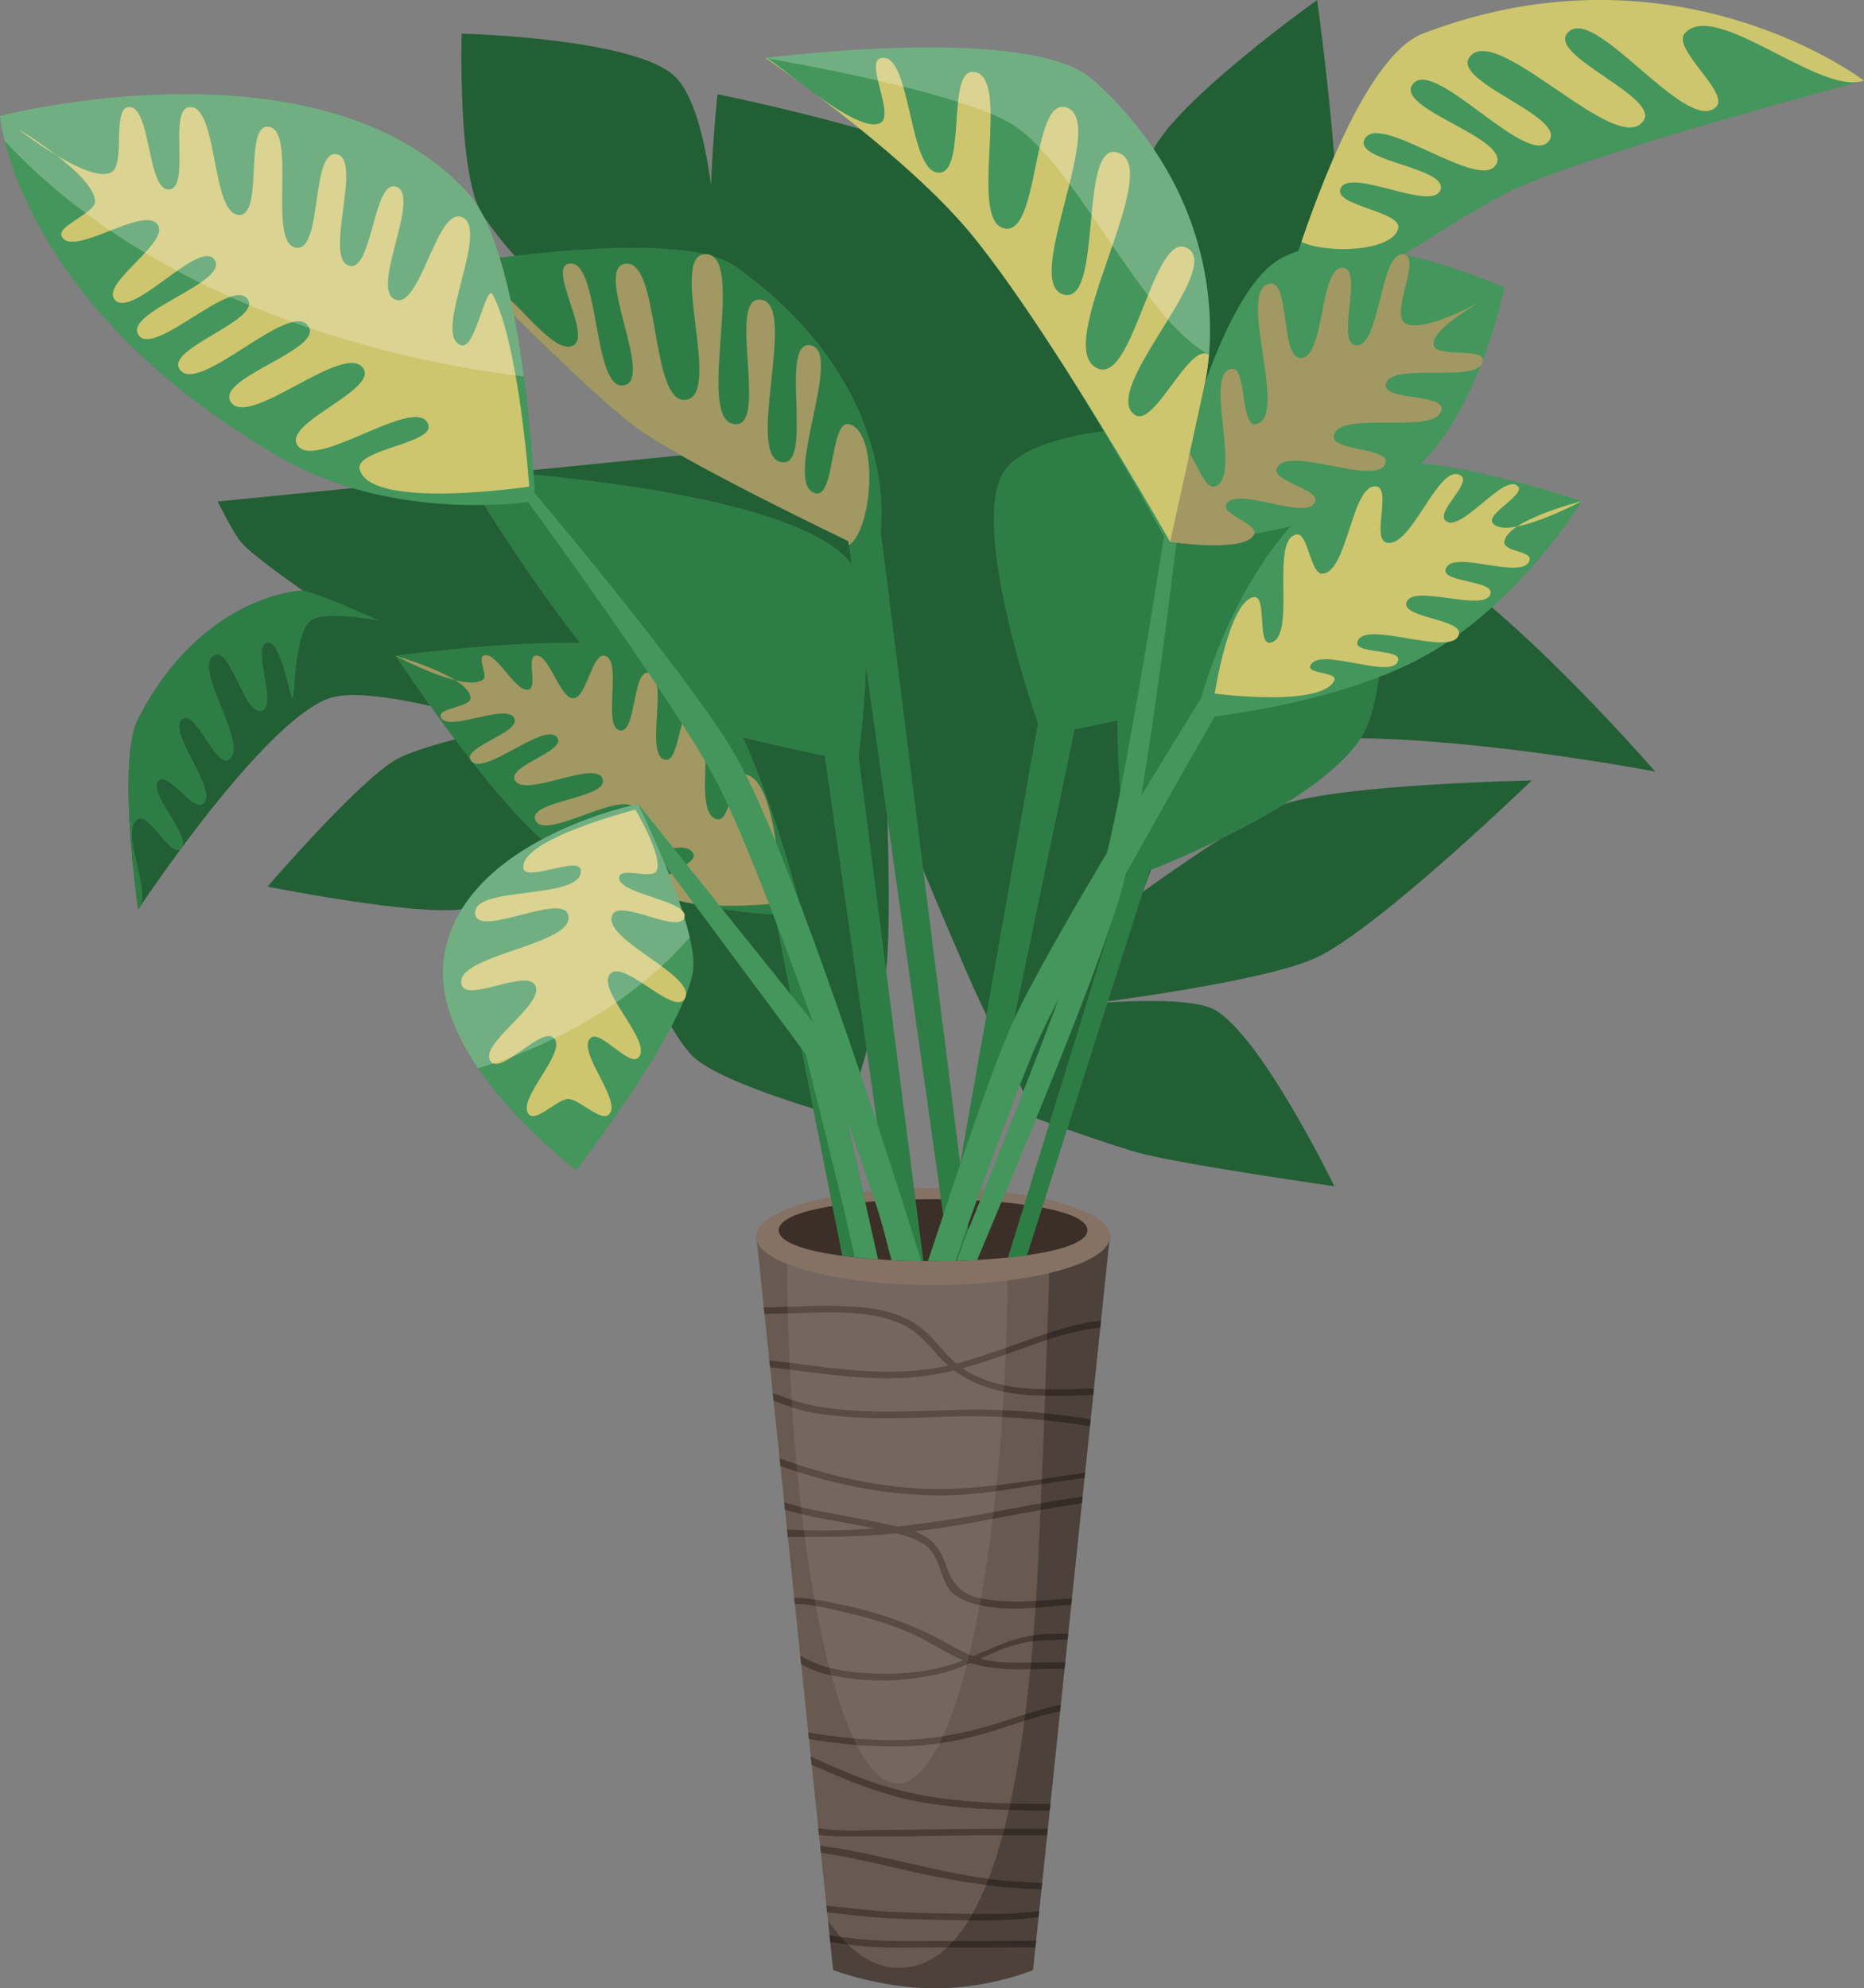 <?xml version="1.0" encoding="UTF-8"?>
<svg id="a" data-name="Lager 1" xmlns="http://www.w3.org/2000/svg" viewBox="0 0 539.6 575.52">
  <rect x="0" y="0" width="539.6" height="575.52" fill="#808080" stroke="none"/>
  <defs>
    <style>
      .b {
        fill: #857265;
      }

      .c {
        fill: #695a51;
      }

      .d {
        fill: #44965c;
      }

      .e {
        fill: #3b2f27;
      }

      .f {
        fill: #cec56f;
      }

      .g {
        fill: #235f35;
      }

      .h {
        opacity: .24;
      }

      .h, .i {
        fill: #fff;
      }

      .j {
        fill: #b3bc78;
      }

      .k {
        fill: #2f7d46;
      }

      .i {
        opacity: .08;
      }

      .l {
        fill: #4a3d35;
      }

      .m {
        fill: #a19863;
      }

      .n {
        fill: #010101;
        opacity: .27;
      }
    </style>
  </defs>
  <path class="c" d="m321.33,357.48l-22.28,212.76s-12.5,5.29-28.32,5.29-29.56-5.29-29.56-5.29l-.84-8.09-.2-1.95-.44-4.26-20.78-198.46h102.44Z"/>
  <path class="l" d="m316.69,401.89l-.2,1.88c-14.09.5-29.01,1.35-40.27-7.09-.6-.43-1.17-.9-1.74-1.4-1.11-.96-2.19-2.03-3.22-3.22-3.13-3.61-6.49-7.32-11.02-9.16-5.48-2.22-11.48-2.88-17.35-3-6.75-.14-13.47.31-20.22.4-.46,0-.92,0-1.38,0l-.2-1.86c.22,0,.44,0,.66,0,6.72-.09,13.46-.6,20.19-.45,9.57.2,19.79,1.16,26.89,8.3,2.73,2.76,5.06,5.92,8.01,8.43.56.48,1.14.93,1.75,1.35.3.21.61.41.93.6,4.77,2.89,10.18,4.44,15.7,5.03,7.15.76,14.3.43,21.46.19Z"/>
  <path class="l" d="m318.74,382.23l-.2,2.01c-4.93.65-9.83,1.69-14.73,3.33-8.37,2.81-16.66,6.19-25.21,8.5-.79.21-1.58.42-2.37.61-1.21.3-2.42.57-3.63.81-16.74,3.34-33.13.19-49.68-1.74l-.21-2c17.31,1.97,34.42,5.4,51.79,1.52.78-.17,1.57-.36,2.36-.56.09-.03.18-.04.26-.07,10.61-2.82,20.69-7.26,31.24-10.31,3.44-.99,6.91-1.66,10.4-2.11Z"/>
  <path class="l" d="m315.75,410.8l-.21,2.03c-13.5-2.16-27.04-3.23-41.01-2.78-10.38.34-20.88.93-31.24-.12-4.54-.46-9.3-.97-13.65-2.43-1.93-.65-3.81-1.39-5.72-2.08l-.24-2.21c2.31.83,4.59,1.75,6.97,2.46,5.29,1.57,10.83,2.29,16.33,2.62,10.42.62,20.83.04,31.25-.22,12.74-.32,25.16.76,37.52,2.74Z"/>
  <path class="l" d="m314.13,426.26l-.16,1.51c-3.4.45-6.81.94-10.2,1.47-10.51,1.61-21.08,3.68-31.75,3.63-15.83-.06-31.3-3.29-46.12-8.52l-.24-2.24c16.04,5.83,32.99,9.47,50.05,8.81,12.93-.49,25.64-2.82,38.43-4.66Z"/>
  <path class="l" d="m313.4,433.19l-.2,1.95c-10.19,1.46-20.28,3.46-30.44,5.37-5.95,1.12-11.94,2.04-17.96,2.74-1.76.21-3.53.4-5.3.56h0c-7.09.67-14.21,1.04-21.34,1.04-3.23,0-6.64.05-10.11.03l-.22-2.13c5.85.25,11.7.31,17.55.1,2.59-.09,5.17-.24,7.73-.43h0c2.24-.15,4.47-.36,6.69-.59h0c11.36-1.17,22.57-3.12,33.87-5.29,6.53-1.25,13.11-2.42,19.72-3.35Z"/>
  <path class="l" d="m310.32,462.63l-.2,1.89c-9.08.61-18.48,2.1-27.29-.08-3.93-.98-7.68-2.61-9.32-6.58-1.61-3.89-2.34-8.58-6.21-10.98-2.39-1.47-5.06-2.37-7.8-3.06h0c-2.12-.54-4.29-.94-6.38-1.4h0c-.15-.02-.31-.06-.46-.09-4.58-.99-9.2-1.73-13.8-2.62-3.85-.75-7.8-1.56-11.63-2.71l-.23-2.17c5,1.63,10.29,2.6,15.3,3.52,4.5.82,8.99,1.67,13.45,2.65,1.32.29,2.69.55,4.06.85h0c1.7.37,3.39.81,5,1.42,1.04.39,2.03.86,2.97,1.44,3.38,2.09,4.91,4.89,6.17,8.6,1.76,5.17,4.25,8.17,9.91,9.32,8.72,1.78,17.63.57,26.47.02Z"/>
  <path class="l" d="m308.38,481.14l-.2,1.89h-1.27c-8.68,0-17.67.98-25.97-1.67h0c-.71-.22-1.43-.48-2.14-.77-.73-.3-1.46-.62-2.18-.99-5.06-2.56-9.72-5.63-15.02-7.74-4.81-1.91-9.74-3.46-14.78-4.64-4.7-1.1-11-2.9-16.76-2.99l-.19-1.77c4.54.02,9.3,1.09,13.24,1.9,10.33,2.1,20.2,5.39,29.47,10.46,3.14,1.72,6.04,3.38,9.16,4.55h0c.67.26,1.35.49,2.05.69,1.63.49,3.35.83,5.22.98,5.6.43,11.21.08,16.82.08h2.54Z"/>
  <path class="l" d="m307.09,493.48l-.2,1.85c-6.46,1.27-12.69,3.57-19.04,5.58-8.87,2.82-17.95,4.47-27.27,4.6-8.89.14-17.69-.71-26.42-2.12l-.2-1.93c9.52,1.62,19.13,2.54,28.78,2.12,10.28-.45,19.83-2.66,29.55-5.92,4.9-1.63,9.79-3.21,14.8-4.18Z"/>
  <path class="l" d="m304.09,522.13l-.2,1.94c-4.04,0-8.08-.03-12.12-.17-11.24-.37-22.81-1.13-33.69-4.23-7.97-2.27-15.57-5.51-23.13-8.84l-.25-2.37c7.97,3.56,15.97,7.14,24.39,9.4,11.35,3.02,23.2,3.95,34.9,4.2,3.36.08,6.73.09,10.09.08Z"/>
  <path class="l" d="m294.13,544.63c2.52.16,5.05.28,7.57.37l-.2,1.93c-.99-.04-1.98-.09-2.97-.14-13.25-.67-25.88-2.98-38.78-6-7.34-1.72-14.69-3.43-22.13-4.49l-.22-2.07c19.01,2.49,37.51,9.18,56.73,10.39Z"/>
  <path class="l" d="m300.84,553.15l-.19,1.77c-8.26,1.17-16.67.99-24.99.85-9.16-.16-18.21-.26-27.33-1.24-2.98-.32-5.94-.67-8.91-.99h0s-.2-1.95-.2-1.95c3.77.4,7.54.83,11.31,1.21,9.12.92,18.2.97,27.35,1.11,7.58.12,15.38.26,22.95-.76Z"/>
  <path class="l" d="m303.33,529.36l-.2,1.9h-1.7c-8.13,0-16.26-.07-24.39.04-8.69.11-17.38.37-26.07.26-4.45-.06-9.3.19-13.9-.43l-.21-1.99c6.35,1.16,13.52.56,19.6.54,8.15-.02,16.29-.26,24.44-.31,7.47-.03,14.95-.03,22.44-.02Z"/>
  <path class="l" d="m309.25,472.87l-.18,1.72c-3.35.03-6.69.16-10.01.49-5.43.54-10.33,2.77-15.25,4.99-.95.43-1.91.87-2.86,1.28h0c-2.83,1.24-5.68,2.37-8.68,3.06-8.81,2.05-18.1,2.62-27.07,1.3-4.02-.59-8.03-1.28-11.67-3.17-.54-.28-1.08-.57-1.62-.87l-.26-2.45c.95.52,1.91,1.03,2.88,1.5,4.4,2.11,9.2,3,14.04,3.42,9.65.84,19.87.3,29.03-3.11.41-.15.81-.31,1.2-.46,1-.39,1.97-.8,2.94-1.21h0c6.89-2.91,13.18-6.08,21.06-6.38,2.15-.09,4.28-.13,6.43-.14Z"/>
  <path class="l" d="m299.94,561.75l-.2,1.9c-9.03.03-18.05.06-27.08.05-8.21,0-16.55.38-24.73-.55-2.54-.3-5.07-.65-7.6-1l-.2-1.95c2.8.37,5.6.76,8.42,1.05,8.2.84,16.5.56,24.73.56,8.88,0,17.77-.02,26.67-.06Z"/>
  <path class="n" d="m321.33,357.48l-22.28,212.76s-12.5,5.29-28.32,5.29-29.56-5.29-29.56-5.29l-.84-8.09-.2-1.95-.44-4.26c4.48,6.49,10.75,12.73,18.5,13.52,28.56,2.9,38.28-53.19,41.76-106.99,1.69-26.21,4.15-104.99,4.15-104.99h17.24Z"/>
  <path class="b" d="m321.33,357.91c0,5.63-12.13,10.5-29.63,12.73-6.56.84-13.88,1.31-21.59,1.31-17.56,0-33.05-2.43-42.27-6.11-5.65-2.25-8.94-4.99-8.94-7.93s3.33-5.69,9.01-7.96c9.23-3.68,24.69-6.08,42.21-6.08,7.68,0,14.95.46,21.49,1.29,17.55,2.23,29.73,7.1,29.73,12.75Z"/>
  <path class="e" d="m314.8,356.09c0,11.83-89.37,12.02-89.37,0s89.37-11.92,89.37,0c0,2.75,0-2.38,0,0Z"/>
  <path class="g" d="m381.29,277.08c-14.89,7.1-63.79,13.18-66.28,13.5,1.86-.18,28.9-2.63,36.63,1.71,13.46,7.54,34.65,51.07,34.65,51.07,0,0-41.82-5.96-55.47-9.36-7.89-1.97-30.84-10.28-30.84-10.28,0,0-13.92-28.41-18.24-38.02-6.67-14.79-25.24-59.79-25.24-59.79,0,0,1.77,41.26,0,54.86-1.44,11.02-11.4,42.95-11.4,42.95,0,0-35.7-9.57-44.35-17.8-11.73-11.14-27.14-58.72-27.14-58.72,0,0-29.29,14.59-39.95,16.01-14.03,1.87-56.21-6.57-56.21-6.57,0,0,25.83-30.07,37.06-36.7,7.29-4.31,32.48-9.57,32.48-9.57,0,0-39.32-12.61-51.66-8.27-11.98,4.21-30.21,26.44-42.42,42.88-.22.3-.43.59-.65.87h0c-5.66,7.66-9.94,13.92-11.55,16.32-.41.61-.65.97-.69,1.04h0s-6.32-42.9,0-55.16c18.72-36.35,47.66-37.11,47.66-37.11,0,0-14.15-9.68-17.87-13.96-2.24-2.58-6.81-11.82-6.81-11.82l180.43-17.97s-30.32-25.54-35.09-37.45c-5.81-14.49-.63-62.47-.63-62.47,0,0,52.6,10.75,67.66,19.92,17.12,10.42,55.47,57.87,55.47,57.87,0,0-3.68-47.38,2.81-61.28C340.47,29.11,381.29,0,381.29,0c0,0,9.89,70.33,5,93.13-4.6,21.4-40.16,77.79-40.16,77.79,0,0,41.87-17.28,55.88-13.96,24.76,5.87,77.16,66.39,77.16,66.39,0,0-99.89-19.35-127.53-3.42-9.43,5.43-20.82,38.24-20.82,38.24,0,0,29.62-21.6,41.07-25.46,17.02-5.74,71.53-6.81,71.53-6.81,0,0-43.97,42.51-62.13,51.18Z"/>
  <path class="g" d="m208.32,106.75s-43.85-6.81-68.73-44.81c-7.19-10.99-5.94-52.21-5.94-52.21,0,0,51.2,1.26,62.09,12.77,14.64,15.47,12.57,84.26,12.57,84.26Z"/>
  <path class="k" d="m267.31,365.02c-.19,0-.46,0-.65,0-2.46-.03-4.77-.07-7.1-.19l-2.33-16.34-18.47-129.72s-43.48-8.33-55.32-16.6c-17.01-11.87-49.79-66.39-49.79-66.39,0,0,93.94,4.56,112.35,26.81,8.95,10.83,2.55,56.17,2.55,56.17l16.59,129.42,2.17,16.84Z"/>
  <path class="k" d="m395.36,211.1c-9.99,20.77-62.56,40.84-62.56,40.84l-31.42,98.61-4.09,12.83c-1.74.26-3.59.49-5.52.68l4.43-14.34,25.54-82.64s0-.03,0-.03l3.52-11.38s.02-.05.02-.08l1.07-3.47s0,0,0-.02h0s.05-.16.05-.16c0,0-.03-.2-.08-.6v-.02c-.19-1.6-.72-6.16-1.28-12.28-.27-2.99-.55-6.35-.79-9.91-1.13-16.41-1.61-37.18,2.15-46.13,1.55-3.69,4.4-7.98,8.11-12.59h0c1.57-1.96,3.29-3.97,5.13-6.01,21.58-23.95,59.53-52.9,59.53-52.9,0,0,6.36,78.39-3.83,99.58Z"/>
  <path class="k" d="m254.15,364.52c-2.31-.17-4.63-.34-6.73-.58-1.28-.14-2.41-.27-3.6-.43l-2.64-13.36-16.88-85.43s-39.58-1.28-64.14-19.03c-16.62-12.02-45.65-55.86-45.65-55.86,0,0,68.22-9.8,86.17,2.13,15.23,10.11,30,66.68,30,66.68l20.01,90.33,3.46,15.56Z"/>
  <path class="k" d="m300.47,209.4s-20.77-58.98-9.37-73.62c14.73-18.92,95.19-11.58,95.19-11.58,0,0-2.82,53.04-13.91,65.62-10.73,12.16-61.28,21.28-61.28,21.28l-28.51,136.35-7.23,4.07,25.11-142.13Z"/>
  <path class="k" d="m281.31,364.76c-1.58.08-5.96.21-6.46.22l-1.8-13.29-.5-3.57-26.79-190.26-.17-1.23s-46.84-22.38-60.85-32.44c-10.6-7.6-33.72-30.49-44.84-41.68-3.82-3.85-6.22-6.32-6.22-6.32,0,0,47.35-7.97,70.47-2.62h.02c.71.16,1.4.34,2.05.53,2.65.76,4.89,1.73,6.61,2.95,48.5,34.47,42.12,76.6,42.12,76.6l23.03,183.34,1.42,11.3.79,6.29.16,1.31h0s.97,8.87.97,8.87Z"/>
  <path class="d" d="m539.6,23.34s-.04.02-.06.02c-.14.03-.58.15-1.27.33,0,0-.02,0-.03,0-10.39,2.76-77.77,20.83-99.93,31.13-18.86,8.76-69.83,44.55-70.63,45.1.1-.42,3.51-13.64,9.06-29.87,8.25-24.15,21.26-54.99,35.19-60.33,73.19-28.09,127.67,13.62,127.67,13.62Z"/>
  <path class="d" d="m346.12,208.03s11.34-52.77,47.94-72.25c14.23-7.58,63.83,9.27,63.83,9.27,0,0-17.87,29.79-45.96,45.11-26.22,14.3-65.81,17.87-65.81,17.87Z"/>
  <path class="d" d="m435.48,83.2s-7.73,39.82-28.94,55.04c-26.1,18.72-68.66,18.72-68.66,18.72,0,0-.33-.61-.95-1.74-3.33-6.1-15.06-27.32-28.96-49.28-.04-.07-.09-.14-.14-.21-7.67-12.1-15.99-24.43-23.92-34.54-.74-.94-1.46-1.86-2.18-2.74-11.93-14.72-31.87-30.82-45.51-41.06-.05-.04-.09-.07-.14-.1-1.24-.94-2.44-1.82-3.57-2.65-.03,0-.04-.03-.06-.04-.2-.14-.39-.29-.59-.43-6.22-4.56-10.32-7.34-10.32-7.34,0,0,.06,0,.19-.02.49-.07,1.92-.25,4.12-.49,16.4-1.84,74.86-7.25,90.46,6.76,33.11,29.75,34.95,63.82,33.66,79.6-.43,5.18-1.2,8.37-1.3,8.82.14-.43,1.13-3.42,2.77-7.56.07-.17.14-.35.21-.53,3.31-8.22,9.09-20.53,16.01-26.43,2.91-2.49,6.57-4.04,10.68-4.89,22.12-4.61,57.13,11.13,57.13,11.13Z"/>
  <path class="d" d="m341.29,151s-.6,5.23-1.63,13.41c-1.99,16.14-5.58,43.81-9.28,65.82-1.36,8.08-2.73,15.4-4.04,21.1-.11.49-.22.97-.34,1.43h0c-.24,1.01-.48,1.96-.71,2.83,0,.03,0,.05-.02.08-.86,3.21-2.07,7.07-3.53,11.41-7.83,23.22-23.03,59.99-32.27,81.88-3.07,7.27-5.31,12.79-6.58,15.72-.42.02-1.17.06-1.58.08-1.58.08-2.66.11-4.3.16.87-2.12,1.76-5.12,3.33-9.02h0c.91-2.24,1.91-4.72,2.99-7.4h0c6.39-15.88,15.53-38.93,23.19-59.53h0c5.5-14.78,10.23-28.3,12.64-37.02.43-1.58.89-3.35,1.36-5.3,1.18-4.91,2.45-10.9,3.75-17.5,3.63-18.38,7.48-41.43,10.26-58.73,2.37-14.71,3.95-25.28,3.95-25.28l2.81,5.86Z"/>
  <path class="d" d="m351.64,207.39s-12.39,21.52-25.27,44.72c0,0,0,0,0,.02-.11.22-.23.43-.36.64h0c-7.03,12.72-14.18,25.86-19.48,36.2h0c-2.26,4.43-4.2,8.32-5.63,11.46-4.47,9.75-12.61,31.74-18.5,48.03-.78,2.16-1.52,4.22-2.21,6.15-1.58,4.41-2.76,7.94-3.61,10.33-.49.02-1.22.05-1.72.06-1.58.03-5.76.06-6.24.05.94-2.88,2.53-7.55,4.44-13.33.38-1.14.77-2.32,1.18-3.54,1.17-3.5,2.43-7.28,3.74-11.16,5.36-15.8,11.63-33.41,15.6-41.99,4.99-10.76,16.09-30.1,26.96-48.36,1.53-2.56,3.05-5.11,4.55-7.59,1.81-3.02,3.6-5.98,5.32-8.82,9.67-15.94,17.29-28.15,17.29-28.15l3.96,5.3Z"/>
  <path class="f" d="m351.64,200.77s4.16-26.95,11.36-27.94c3.84-.53.85,13.8,4.68,13.21,7.97-1.24-.29-29.99,7.66-31.34,3.34-.57,3.99,11.37,7.38,11.35,7.45-.05,8.59-26.71,15.89-25.21,4,.82-1.31,14.8,2.55,16.13,7.29,2.52,15.29-23.53,21.73-19.29,3.27,2.15-7.32,10.42-4.42,13.05,4.3,3.9,17.26-14.34,20.99-9.89,2.06,2.45-9.18,7.81-7.38,10.46,3.73,5.49,25.81-6.24,25.81-6.24,0,0-22.11,5.58-22.41,11.92-.13,2.7,8.01,2.5,7.33,5.12-1.64,6.32-23.04-3.58-24.35,2.82-.74,3.6,13.71,3.16,13.05,6.77-1.1,6.04-23.13-3.14-24.4,2.87-.91,4.33,16.23,4.67,15.25,8.98-1.64,7.2-28.28-4.79-29.43,2.5-.5,3.17,12.37,1.8,11.84,4.97-1.05,6.29-23.09-4.22-25.46,1.7-.95,2.39,8,1.8,6.98,4.17-3.42,7.96-34.64,3.89-34.64,3.89Z"/>
  <path class="m" d="m338.74,156.87s-4.06-25.54,2.55-27.71c3.71-1.22,6.62,12.79,10.35,11.67,8.25-2.47-3.57-32.98,4.97-34.08,4.32-.56,2.5,16.7,6.81,16.05,10.13-1.52-5.88-39.29,4.25-40.73,5.76-.82,2.98,21.39,8.8,21.56,7.23.21,5.33-27.17,12.48-26.1,5.61.83-2.18,21.44,3.4,22.41,7.36,1.28,6.97-28.11,14.21-26.28,4.79,1.21-3.94,16.78,0,19.75,4.83,3.64,23.24-6.69,23.24-6.69,0,0-15.82,8.38-14.75,13.21.8,3.62,14.27.62,14.19,4.33-.16,7.25-27.56.02-28.1,7.25-.32,4.38,16.51,2.48,16.18,6.85-.61,8.03-30.35-.06-31.21,7.94-.45,4.18,15.87,3.38,15.03,7.5-1.57,7.75-29.12-5.56-31.59,1.96-1.14,3.46,12.36,5.91,11.19,9.36-2.08,6.12-23.46-4.96-25.83,1.05-1.07,2.72,9.2,5.57,8.2,8.31-2.08,5.76-24.38,2.37-24.38,2.37Z"/>
  <path class="j" d="m221.75,16.79c.99.17,5.08,3.52,10.13,7.36-6.22-4.56-10.32-7.34-10.32-7.34.03-.03.1-.04.19-.02Z"/>
  <path class="j" d="m232.53,24.63c1.12.83,2.32,1.72,3.57,2.65-1.22-.88-2.42-1.78-3.57-2.65Z"/>
  <path class="f" d="m338.74,156.87s-14.4-25.4-30.76-50.93c-.04-.07-.09-.14-.14-.21-8-12.48-16.46-24.98-23.92-34.54-.74-.94-1.46-1.86-2.18-2.74-11.93-14.72-31.87-30.82-45.51-41.06,7.29,5.28,15.27,10.15,18.7,8.15,4.04-2.37-4.54-17.62,0-18.72,9.07-2.2,7.84,33.89,17.14,33.16,7.66-.6,1.99-29.64,9.67-29.18,11.57.67-2.14,43.93,9.36,45.39,9.71,1.23,7.68-37.39,17.23-35.18,13.24,3.06-13.39,52.02,0,54.34,10.8,1.88,4.09-43.61,14.81-41.3,15.37,3.33-19.85,57.23-5.11,62.7,10.15,3.77,15.86-39.88,25.53-35.01,11.31,5.69-25.52,41.25-15.04,48.35,5.72,3.87,15.62-21.14,21.46-17.43h0c-.43,5.18-1.2,8.37-1.3,8.82.14-.43-9.95,45.4-9.95,45.4Z"/>
  <path class="f" d="m539.6,23.34s-.04.02-.06.02c-.41.14-.82.25-1.27.33,0,0-.02,0-.03,0-13.31,2.36-42.1-23.79-50.56-13.98-3.78,4.37,13.28,17.29,9.08,21.26-8.73,8.26-35.81-30.79-43.13-21.26-5.11,6.66,26.86,18.32,22.13,25.25-7.56,11.08-43.24-29.47-50.5-18.2-4.51,7,27.9,16.95,23.26,23.86-5.97,8.89-33.96-25.04-39.72-16.01-4.49,7.04,28.15,15.35,24.4,22.82-4.36,8.7-34.74-15.9-38.3-6.84-2.4,6.12,23.98,7.91,22.13,14.22-2.04,6.97-26.92-6.95-29.05,0-1.48,4.84,18.08,6.45,16.78,11.35-1.74,6.55-20.03,7.44-28.03,3.88,8.25-24.15,21.26-54.99,35.19-60.33,73.19-28.09,127.67,13.62,127.67,13.62Z"/>
  <path class="m" d="m245.75,157.86l-.17-1.23s-46.84-22.38-60.85-32.44c-10.6-7.6-33.72-30.49-44.84-41.68,6.34-1.8,19.75,21.31,26.19,17.41,5.04-3.06-7.31-22.08-1.6-23.54,9.38-2.39,6.8,37.22,16.25,35.13,8.58-1.89-8.58-33.27,0-35.13,10.56-2.28,7.21,40.93,17.89,39.33,10.51-1.57-5.1-41.87,5.52-42.14h.02c.79-.02,1.47.17,2.05.53,8.49,5.3-4.84,48.66,6.86,48.69,9.18.02-2.4-36.26,6.77-36.08,11.9.24-5,46.66,6.89,47.1,8.67.32-1.06-34.65,7.58-33.89,10.7.94-8.6,40.77,1.92,42.9,5.43,1.1,4.1-21.24,9.52-20.03,8.55,1.93,7.16,30,0,35.06Z"/>
  <path class="m" d="m114.51,189.82s20.15,10.85,25.37,6.86c1.36-1.04-1.53-6.08,0-6.86,3.67-1.87,9.51,11.24,13.33,9.7,2.28-.92-.67-9.01,1.69-9.7,3.98-1.16,7.02,12.49,11.16,12.27,3.79-.2,5.27-13.07,8.98-12.27,5.4,1.16-.94,20.94,4.54,21.61,4.61.57,3.49-17.33,8.11-16.73,6.37.82-1.41,24.27,4.94,25.23,4.23.64,3.88-15.66,8.11-15.05,8.17,1.16-1.18,30.85,6.95,32.29,3.77.67,4.38-13.51,8.17-12.95,9.53,1.41,10.24,37.15,10.24,37.15,0,0-32.42,3.7-35.18-4.73-1.06-3.24,11.16-6.32,9.82-9.45-2.93-6.84-26.61,8.03-29.75,1.29-2.02-4.34,15.09-9.83,12.96-14.12-3.25-6.53-26.79,9.75-29.05,2.81-1.76-5.4,21.08-6.08,19.58-11.57-1.68-6.16-23.16,5.93-25.53,0-1.6-4,14.56-8.11,12.48-11.89-3.12-5.69-22.12,11.93-25.22,6.23-2.08-3.83,14.27-7.82,12.73-11.9-1.88-5.01-20.02,4.5-21.38-.68-.64-2.45,8.69-2.73,8.65-5.26-.1-6.23-21.7-12.27-21.7-12.27Z"/>
  <path class="d" d="m254.15,364.52c-2.31-.17-6.73-.58-6.73-.58l-3.27-14.64-10.94-44.24-48.48-65.23v-7.12l50.57,63.11,5,6.24,4.79,21.63,5.6,25.27,3.46,15.56Z"/>
  <path class="d" d="m266.66,365.01c-2.67-.03-6.03-.13-8.54-.26-1.09-3.3-2.11-8.83-4.52-16.04-2.37-7.07-5.29-15.66-8.51-25.01h0c-3.04-8.82-6.36-18.31-9.79-27.87h0c-9.71-27.13-20.27-54.83-27.6-69.08-11.98-23.31-58.75-86.81-58.75-86.81v-4.16s51.9,60.9,64.68,84.15c14.03,25.52,36.84,94.21,47.8,128.36,2.44,7.62,4.2,13.41,5.24,16.73Z"/>
  <path class="d" d="m154.9,145.05s-40.39,6.81-74.05-12.77C21.03,97.49,5.34,56.87,1.33,40.71c-1.12-4.55-1.33-7.16-1.33-7.16,0,0,92.69-24.15,135.33,22.13,8.64,9.38,13.57,32.79,16.32,53.3,2.6,19.32,3.25,36.07,3.25,36.07Z"/>
  <path class="f" d="m5.11,37.24s20.19,15.85,26.95,12.73c4.46-2.06.25-18.48,5.14-18.97,6.63-.66,5.27,24.59,11.89,23.83,6.08-.7-.42-23.2,5.67-23.83,8.58-.9,6.14,31.81,14.75,31.21,6.67-.47,1.26-25.75,7.94-25.53,9.01.29-.48,34.35,8.51,35.06,7.33.58,4.07-28.12,11.35-27.11,8.07,1.11-4.01,30.72,3.97,32.34,6.5,1.32,6.82-24.69,13.23-22.98,7.91,2.11-7.73,30.04,0,32.75,7.23,2.52,11.84-26.47,19.07-23.95,8.77,3.07-8.93,34.6,0,37.17,4.14,1.19,7.13-18.41,9.12-14.59,7.62,14.59,10.51,55.48,10.51,55.48,0,0-46.18,6.94-49.09-5.05-1.4-5.76,21.98-7.44,19.86-12.98-3.43-8.98-33.41,14.23-38.02,5.79-3.49-6.4,23.05-15.61,19.29-21.85-5.13-8.5-33.83,18.08-38.58,9.36-3.74-6.87,26.7-14.84,22.7-21.56-5.04-8.46-32.28,20.58-37.45,12.2-3.7-6,23.54-14.01,19.86-20.02-4.35-7.11-27.49,17.24-31.77,10.09-3.97-6.62,26.33-15.08,22.13-21.56-4.23-6.53-23.85,17.35-28.94,11.47-4.09-4.73,15.94-16.47,12.48-21.68-3.87-5.84-24.64,9.65-27.8,3.4-1.58-3.13,9.75-6.7,9.65-10.21-.24-7.67-22.41-20.99-22.41-20.99Z"/>
  <path class="d" d="m200.68,280.37c-1.71,16.77-33.87,58.3-33.87,58.3,0,0-16.98-12.69-28.43-29.49-6.71-9.86-11.52-21.14-9.87-32.1,5.14-34.15,56.21-44.37,56.21-44.37,0,0,11.37,23.18,14.95,38.6.83,3.57,1.24,6.71,1,9.06Z"/>
  <path class="f" d="m183.95,234.35s-33.18,8.45-32.45,16.8c.39,4.48,16.32-3.68,16.62.8.59,8.85-32.16,4.1-30.53,12.82,1.24,6.6,24.94-6.43,26.87,0,2.65,8.84-33.46,11.5-30.81,20.34,1.53,5.09,18.58-4.6,21.24,0,3.21,5.54-16.92,17.35-12.76,22.22,3.15,3.69,14.63-10.25,18.16-6.91,4.24,4.01-11.36,18.26-7.08,22.23,2.22,2.06,8.22-4.52,11.26-4.54,3.14-.02,9.34,6.6,11.71,4.54,4.31-3.74-9.54-18.55-5.18-22.23,2.85-2.4,10.99,8.3,13.72,5.77,4.72-4.35-12.56-19.9-7.97-24.4,4.04-3.96,18.18,12.1,21.37,7.44,4.53-6.62-24.32-17.24-20.81-24.46,2.28-4.68,18.93,5.7,20.81.85,1.92-4.95-20.28-6.86-18.82-11.96.75-2.61,9.52.89,10.74-1.53,2.06-4.07-6.09-17.77-6.09-17.77Z"/>
  <path class="h" d="m151.65,108.98C87.71,101.12,33.42,75.66,1.33,40.71c-1.12-4.55-1.33-7.16-1.33-7.16,0,0,92.69-24.15,135.33,22.13,8.64,9.38,13.57,32.79,16.32,53.3Z"/>
  <path class="h" d="m199.68,271.31c-14.77,16.93-36.12,30.26-61.29,37.87-6.71-9.86-11.52-21.14-9.87-32.1,5.14-34.15,56.21-44.37,56.21-44.37,0,0,11.37,23.18,14.95,38.6Z"/>
  <path class="h" d="m349.99,102.65h0c-19.34-10.26-38.36-54.9-56.87-66.59-15.66-9.9-71.54-19.25-71.54-19.25,0,0,.06,0,.19-.02.49-.07,1.92-.25,4.12-.49,16.4-1.84,74.86-7.25,90.46,6.76,33.11,29.75,34.95,63.82,33.66,79.6Z"/>
  <path class="k" d="m109.78,179.65c-.65-.12-16.04-3.01-19.84,0-4.46,3.52-4.54,19.29-5.11,22.15-.57,2.85-3.06-16.35-7.38-15.77-4.9.66,3.08,18.2-1.63,19.72-5.04,1.62-8.86-18.26-13.69-16.12-6.98,3.1,10.74,26.76,3.97,30.29-3.91,2.04-9.24-14.13-13.06-11.9-5.46,3.19,10.72,20.84,5.68,24.68-2.85,2.17-9.83-9.07-12.6-6.81-3.73,3.06,8.25,14.87,6.77,19.06-.12.34-.32.64-.65.87h0c-3.04,2.21-8.91-10.4-12.25-8.67-5.41,2.8,3.34,19.13.7,24.99-.17.4-.4.75-.69,1.04h0s-6.32-42.9,0-55.16c18.72-36.35,47.66-37.11,47.66-37.11,5.71,1.2,21.52,8.46,22.11,8.73Z"/>
  <path class="i" d="m291.71,370.64c-1.02,81.26-14.92,145.63-31.91,145.63s-31.44-66.91-31.96-150.43c9.23,3.68,24.72,6.11,42.27,6.11,7.71,0,15.03-.47,21.59-1.31Z"/>
</svg>